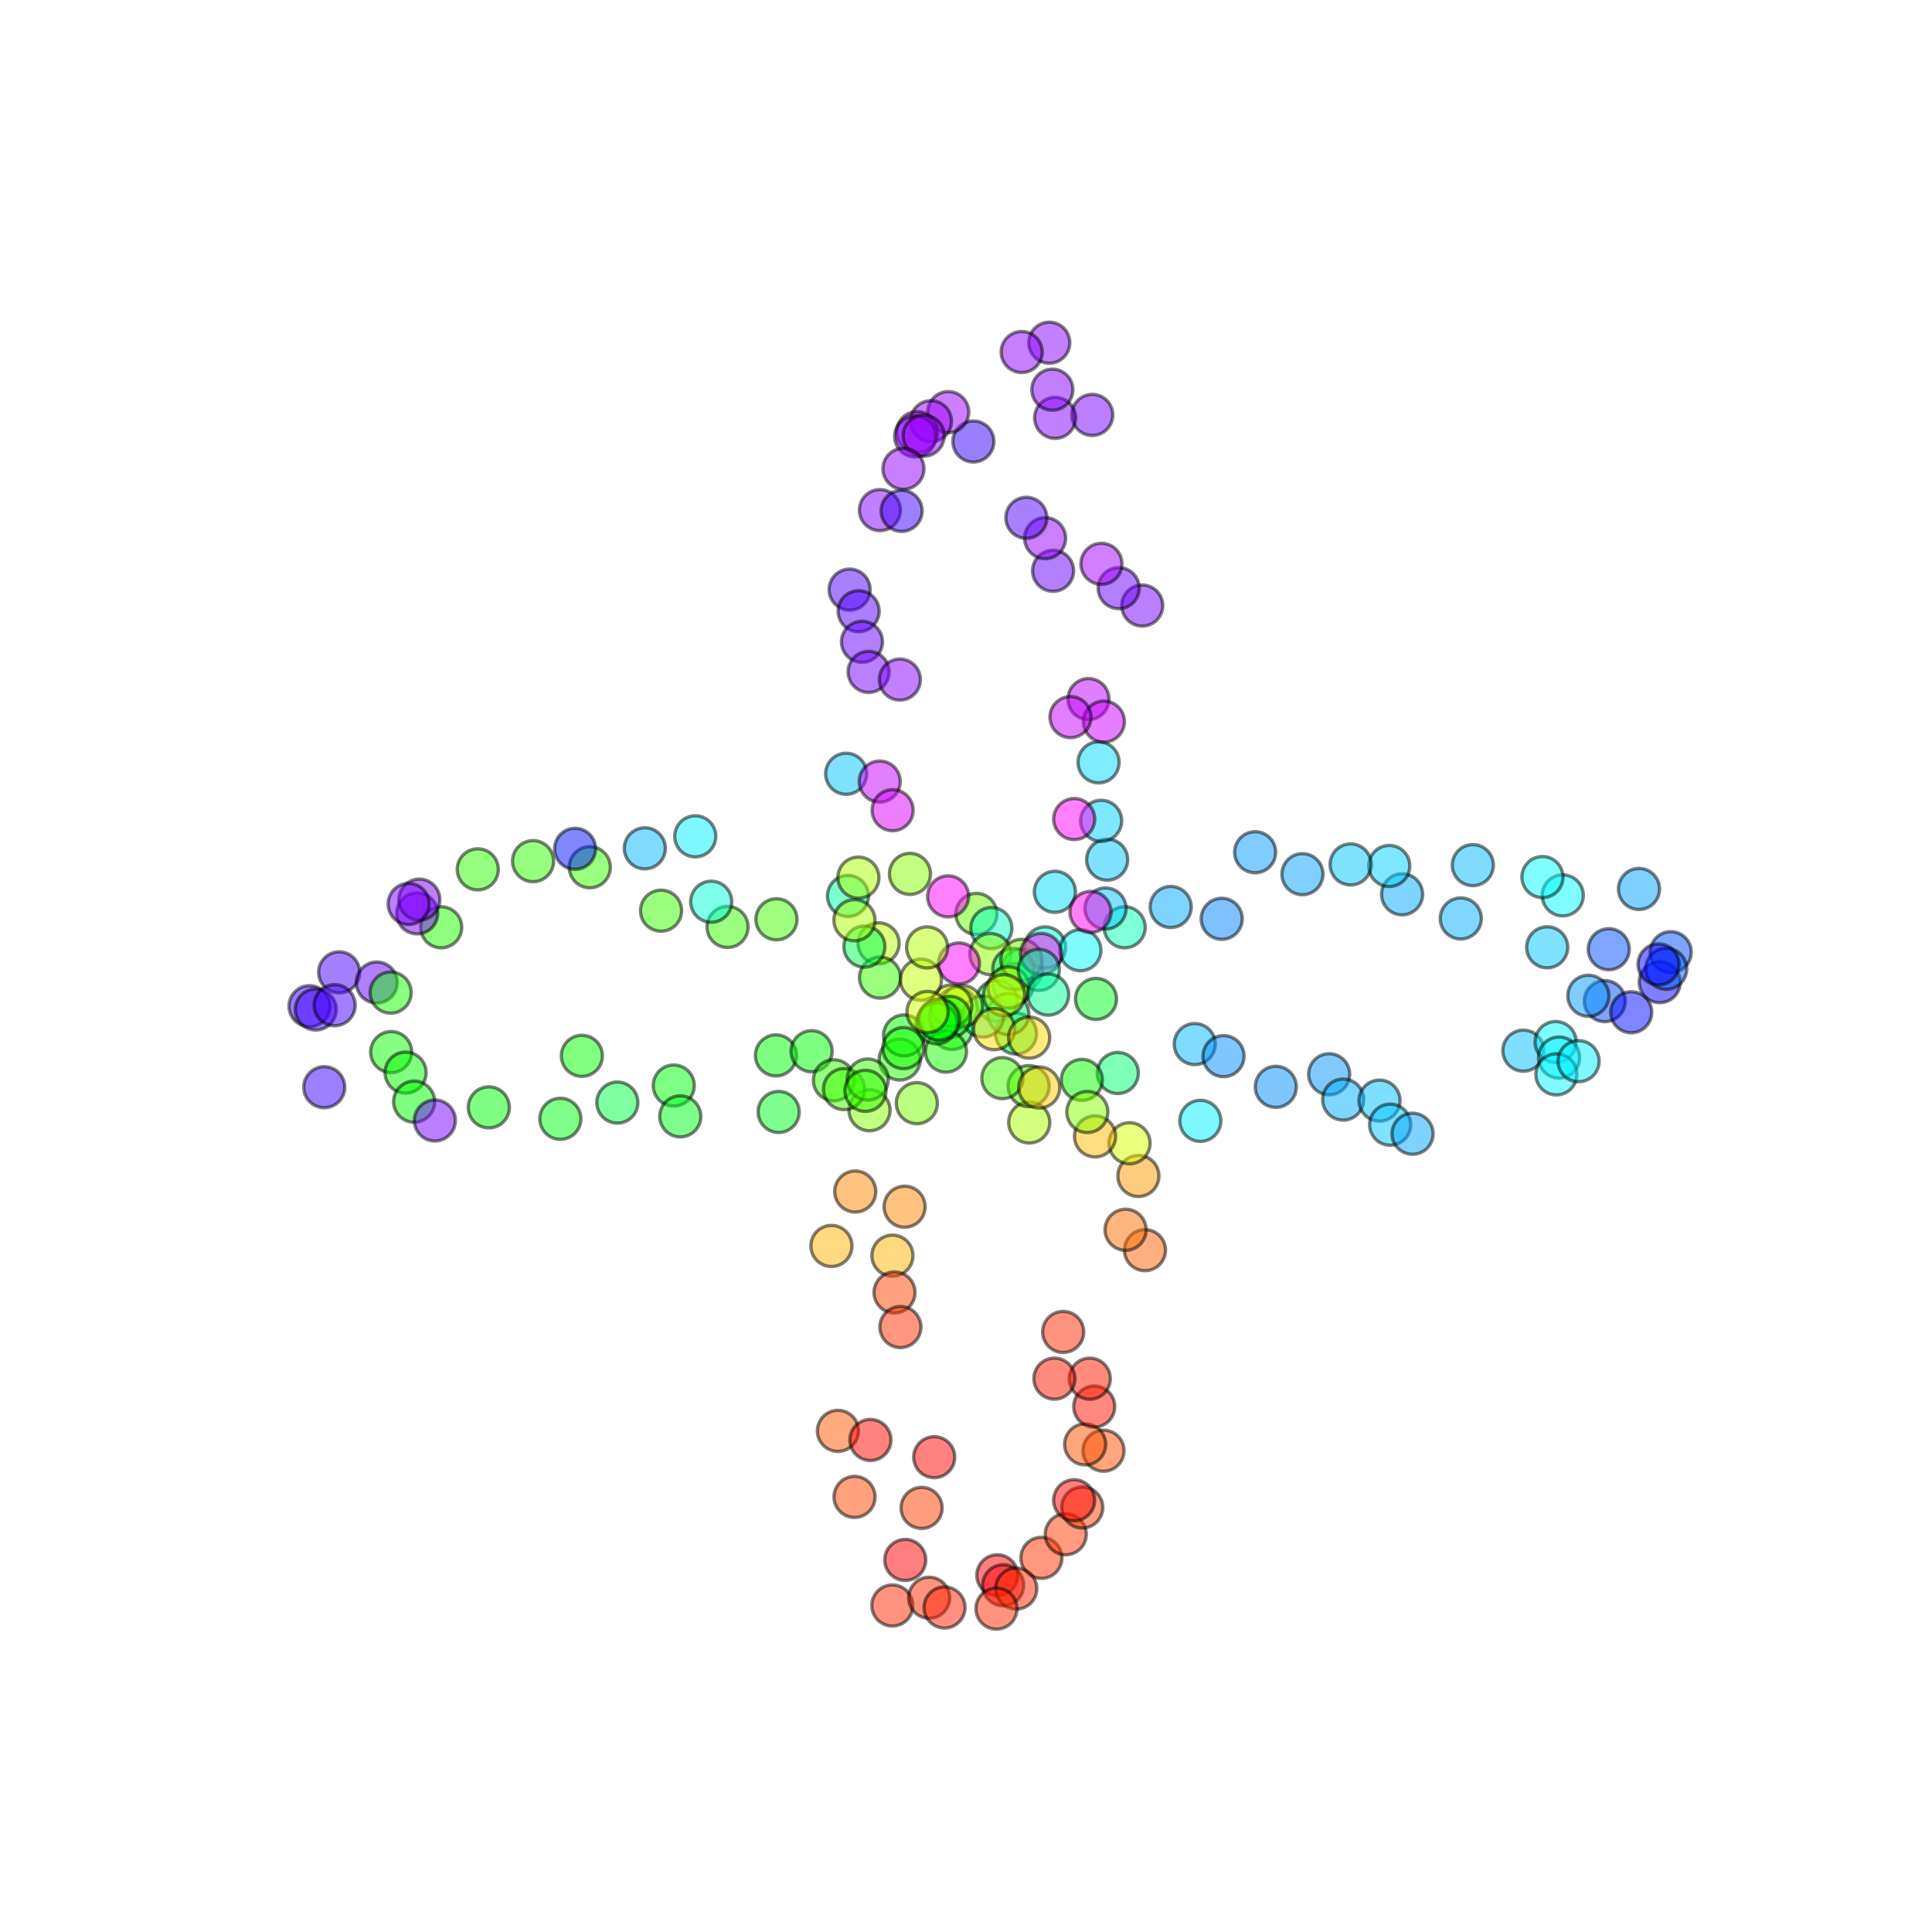 <?xml version="1.0" encoding="utf-8" standalone="no"?>
<!DOCTYPE svg PUBLIC "-//W3C//DTD SVG 1.1//EN"
  "http://www.w3.org/Graphics/SVG/1.1/DTD/svg11.dtd">
<svg xmlns:xlink="http://www.w3.org/1999/xlink" width="576pt" height="576pt" viewBox="0 0 576 576" xmlns="http://www.w3.org/2000/svg" version="1.1">
 <defs>
  <style type="text/css">*{stroke-linejoin: round; stroke-linecap: butt}</style>
 </defs>
 <g id="figure_1">
  <g id="patch_1">
   <path d="M 0 576 
L 576 576 
L 576 0 
L 0 0 
z
" style="fill: #ffffff"/>
  </g>
  <g id="axes_1">
   <g id="PathCollection_1">
    <defs>
     <path id="C0_0_81498af511" d="M 0 6.124 
C 1.624 6.124 3.182 5.478 4.33 4.33 
C 5.478 3.182 6.124 1.624 6.124 -0 
C 6.124 -1.624 5.478 -3.182 4.33 -4.33 
C 3.182 -5.478 1.624 -6.124 0 -6.124 
C -1.624 -6.124 -3.182 -5.478 -4.33 -4.33 
C -5.478 -3.182 -6.124 -1.624 -6.124 0 
C -6.124 1.624 -5.478 3.182 -4.33 4.33 
C -3.182 5.478 -1.624 6.124 0 6.124 
z
"/>
    </defs>
    <g clip-path="url(#p66d96d985f)">
     <use xlink:href="#C0_0_81498af511" x="324.517" y="208.428" style="fill: #bc00ff; fill-opacity: 0.5; stroke: #000000; stroke-opacity: 0.5"/>
    </g>
    <g clip-path="url(#p66d96d985f)">
     <use xlink:href="#C0_0_81498af511" x="340.544" y="180.541" style="fill: #7600ff; fill-opacity: 0.5; stroke: #000000; stroke-opacity: 0.5"/>
    </g>
    <g clip-path="url(#p66d96d985f)">
     <use xlink:href="#C0_0_81498af511" x="333.522" y="175.34" style="fill: #6b00ff; fill-opacity: 0.5; stroke: #000000; stroke-opacity: 0.5"/>
    </g>
    <g clip-path="url(#p66d96d985f)">
     <use xlink:href="#C0_0_81498af511" x="328.377" y="168.1" style="fill: #a700ff; fill-opacity: 0.5; stroke: #000000; stroke-opacity: 0.5"/>
    </g>
    <g clip-path="url(#p66d96d985f)">
     <use xlink:href="#C0_0_81498af511" x="313.962" y="170.171" style="fill: #6500ff; fill-opacity: 0.5; stroke: #000000; stroke-opacity: 0.5"/>
    </g>
    <g clip-path="url(#p66d96d985f)">
     <use xlink:href="#C0_0_81498af511" x="311.587" y="160.446" style="fill: #9600ff; fill-opacity: 0.5; stroke: #000000; stroke-opacity: 0.5"/>
    </g>
    <g clip-path="url(#p66d96d985f)">
     <use xlink:href="#C0_0_81498af511" x="305.995" y="154.38" style="fill: #5000ff; fill-opacity: 0.5; stroke: #000000; stroke-opacity: 0.5"/>
    </g>
    <g clip-path="url(#p66d96d985f)">
     <use xlink:href="#C0_0_81498af511" x="325.644" y="123.708" style="fill: #7600ff; fill-opacity: 0.5; stroke: #000000; stroke-opacity: 0.5"/>
    </g>
    <g clip-path="url(#p66d96d985f)">
     <use xlink:href="#C0_0_81498af511" x="314.573" y="124.571" style="fill: #8600ff; fill-opacity: 0.5; stroke: #000000; stroke-opacity: 0.5"/>
    </g>
    <g clip-path="url(#p66d96d985f)">
     <use xlink:href="#C0_0_81498af511" x="313.742" y="116.176" style="fill: #8b00ff; fill-opacity: 0.5; stroke: #000000; stroke-opacity: 0.5"/>
    </g>
    <g clip-path="url(#p66d96d985f)">
     <use xlink:href="#C0_0_81498af511" x="290.201" y="131.625" style="fill: #3400ff; fill-opacity: 0.5; stroke: #000000; stroke-opacity: 0.5"/>
    </g>
    <g clip-path="url(#p66d96d985f)">
     <use xlink:href="#C0_0_81498af511" x="312.825" y="102.175" style="fill: #8b00ff; fill-opacity: 0.5; stroke: #000000; stroke-opacity: 0.5"/>
    </g>
    <g clip-path="url(#p66d96d985f)">
     <use xlink:href="#C0_0_81498af511" x="304.603" y="104.951" style="fill: #9100ff; fill-opacity: 0.5; stroke: #000000; stroke-opacity: 0.5"/>
    </g>
    <g clip-path="url(#p66d96d985f)">
     <use xlink:href="#C0_0_81498af511" x="282.703" y="122.873" style="fill: #9c00ff; fill-opacity: 0.5; stroke: #000000; stroke-opacity: 0.5"/>
    </g>
    <g clip-path="url(#p66d96d985f)">
     <use xlink:href="#C0_0_81498af511" x="277.544" y="125.589" style="fill: #9c00ff; fill-opacity: 0.5; stroke: #000000; stroke-opacity: 0.5"/>
    </g>
    <g clip-path="url(#p66d96d985f)">
     <use xlink:href="#C0_0_81498af511" x="273.417" y="128.846" style="fill: #9c00ff; fill-opacity: 0.5; stroke: #000000; stroke-opacity: 0.5"/>
    </g>
    <g clip-path="url(#p66d96d985f)">
     <use xlink:href="#C0_0_81498af511" x="272.857" y="130.124" style="fill: #9600ff; fill-opacity: 0.5; stroke: #000000; stroke-opacity: 0.5"/>
    </g>
    <g clip-path="url(#p66d96d985f)">
     <use xlink:href="#C0_0_81498af511" x="275.376" y="129.899" style="fill: #9600ff; fill-opacity: 0.5; stroke: #000000; stroke-opacity: 0.5"/>
    </g>
    <g clip-path="url(#p66d96d985f)">
     <use xlink:href="#C0_0_81498af511" x="269.347" y="139.761" style="fill: #9100ff; fill-opacity: 0.5; stroke: #000000; stroke-opacity: 0.5"/>
    </g>
    <g clip-path="url(#p66d96d985f)">
     <use xlink:href="#C0_0_81498af511" x="262.337" y="152.08" style="fill: #8600ff; fill-opacity: 0.5; stroke: #000000; stroke-opacity: 0.5"/>
    </g>
    <g clip-path="url(#p66d96d985f)">
     <use xlink:href="#C0_0_81498af511" x="268.809" y="152.306" style="fill: #3f00ff; fill-opacity: 0.5; stroke: #000000; stroke-opacity: 0.5"/>
    </g>
    <g clip-path="url(#p66d96d985f)">
     <use xlink:href="#C0_0_81498af511" x="253.305" y="175.786" style="fill: #5000ff; fill-opacity: 0.5; stroke: #000000; stroke-opacity: 0.5"/>
    </g>
    <g clip-path="url(#p66d96d985f)">
     <use xlink:href="#C0_0_81498af511" x="255.992" y="182.223" style="fill: #5500ff; fill-opacity: 0.5; stroke: #000000; stroke-opacity: 0.5"/>
    </g>
    <g clip-path="url(#p66d96d985f)">
     <use xlink:href="#C0_0_81498af511" x="256.988" y="191.348" style="fill: #6500ff; fill-opacity: 0.5; stroke: #000000; stroke-opacity: 0.5"/>
    </g>
    <g clip-path="url(#p66d96d985f)">
     <use xlink:href="#C0_0_81498af511" x="258.971" y="200.318" style="fill: #7600ff; fill-opacity: 0.5; stroke: #000000; stroke-opacity: 0.5"/>
    </g>
    <g clip-path="url(#p66d96d985f)">
     <use xlink:href="#C0_0_81498af511" x="268.285" y="202.609" style="fill: #8600ff; fill-opacity: 0.5; stroke: #000000; stroke-opacity: 0.5"/>
    </g>
    <g clip-path="url(#p66d96d985f)">
     <use xlink:href="#C0_0_81498af511" x="252.271" y="230.689" style="fill: #00c6ff; fill-opacity: 0.5; stroke: #000000; stroke-opacity: 0.5"/>
    </g>
    <g clip-path="url(#p66d96d985f)">
     <use xlink:href="#C0_0_81498af511" x="262.277" y="233.012" style="fill: #c700ff; fill-opacity: 0.5; stroke: #000000; stroke-opacity: 0.5"/>
    </g>
    <g clip-path="url(#p66d96d985f)">
     <use xlink:href="#C0_0_81498af511" x="266.123" y="241.556" style="fill: #dd00ff; fill-opacity: 0.5; stroke: #000000; stroke-opacity: 0.5"/>
    </g>
    <g clip-path="url(#p66d96d985f)">
     <use xlink:href="#C0_0_81498af511" x="252.807" y="267.119" style="fill: #00ffa1; fill-opacity: 0.5; stroke: #000000; stroke-opacity: 0.5"/>
    </g>
    <g clip-path="url(#p66d96d985f)">
     <use xlink:href="#C0_0_81498af511" x="271.29" y="260.54" style="fill: #82ff00; fill-opacity: 0.5; stroke: #000000; stroke-opacity: 0.5"/>
    </g>
    <g clip-path="url(#p66d96d985f)">
     <use xlink:href="#C0_0_81498af511" x="261.949" y="281.245" style="fill: #b8ff00; fill-opacity: 0.5; stroke: #000000; stroke-opacity: 0.5"/>
    </g>
    <g clip-path="url(#p66d96d985f)">
     <use xlink:href="#C0_0_81498af511" x="262.366" y="291.465" style="fill: #36ff00; fill-opacity: 0.5; stroke: #000000; stroke-opacity: 0.5"/>
    </g>
    <g clip-path="url(#p66d96d985f)">
     <use xlink:href="#C0_0_81498af511" x="291.101" y="272.468" style="fill: #67ff00; fill-opacity: 0.5; stroke: #000000; stroke-opacity: 0.5"/>
    </g>
    <g clip-path="url(#p66d96d985f)">
     <use xlink:href="#C0_0_81498af511" x="295.555" y="276.691" style="fill: #00ffc2; fill-opacity: 0.5; stroke: #000000; stroke-opacity: 0.5"/>
    </g>
    <g clip-path="url(#p66d96d985f)">
     <use xlink:href="#C0_0_81498af511" x="295.277" y="284.443" style="fill: #92ff00; fill-opacity: 0.5; stroke: #000000; stroke-opacity: 0.5"/>
    </g>
    <g clip-path="url(#p66d96d985f)">
     <use xlink:href="#C0_0_81498af511" x="285.315" y="300.553" style="fill: #00ff26; fill-opacity: 0.5; stroke: #000000; stroke-opacity: 0.5"/>
    </g>
    <g clip-path="url(#p66d96d985f)">
     <use xlink:href="#C0_0_81498af511" x="283.808" y="306.782" style="fill: #00ff0b; fill-opacity: 0.5; stroke: #000000; stroke-opacity: 0.5"/>
    </g>
    <g clip-path="url(#p66d96d985f)">
     <use xlink:href="#C0_0_81498af511" x="304.74" y="289.067" style="fill: #00ffa1; fill-opacity: 0.5; stroke: #000000; stroke-opacity: 0.5"/>
    </g>
    <g clip-path="url(#p66d96d985f)">
     <use xlink:href="#C0_0_81498af511" x="302.075" y="293.392" style="fill: #00ff7c; fill-opacity: 0.5; stroke: #000000; stroke-opacity: 0.5"/>
    </g>
    <g clip-path="url(#p66d96d985f)">
     <use xlink:href="#C0_0_81498af511" x="297.156" y="298.387" style="fill: #00ff61; fill-opacity: 0.5; stroke: #000000; stroke-opacity: 0.5"/>
    </g>
    <g clip-path="url(#p66d96d985f)">
     <use xlink:href="#C0_0_81498af511" x="311.575" y="282.459" style="fill: #00ffe2; fill-opacity: 0.5; stroke: #000000; stroke-opacity: 0.5"/>
    </g>
    <g clip-path="url(#p66d96d985f)">
     <use xlink:href="#C0_0_81498af511" x="302.103" y="288.861" style="fill: #00ff97; fill-opacity: 0.5; stroke: #000000; stroke-opacity: 0.5"/>
    </g>
    <g clip-path="url(#p66d96d985f)">
     <use xlink:href="#C0_0_81498af511" x="330.086" y="256.297" style="fill: #00c6ff; fill-opacity: 0.5; stroke: #000000; stroke-opacity: 0.5"/>
    </g>
    <g clip-path="url(#p66d96d985f)">
     <use xlink:href="#C0_0_81498af511" x="314.496" y="265.872" style="fill: #00e1ff; fill-opacity: 0.5; stroke: #000000; stroke-opacity: 0.5"/>
    </g>
    <g clip-path="url(#p66d96d985f)">
     <use xlink:href="#C0_0_81498af511" x="328.297" y="244.719" style="fill: #00d0ff; fill-opacity: 0.5; stroke: #000000; stroke-opacity: 0.5"/>
    </g>
    <g clip-path="url(#p66d96d985f)">
     <use xlink:href="#C0_0_81498af511" x="320.256" y="244.192" style="fill: #ff00fb; fill-opacity: 0.5; stroke: #000000; stroke-opacity: 0.5"/>
    </g>
    <g clip-path="url(#p66d96d985f)">
     <use xlink:href="#C0_0_81498af511" x="327.525" y="227.282" style="fill: #00dbff; fill-opacity: 0.5; stroke: #000000; stroke-opacity: 0.5"/>
    </g>
    <g clip-path="url(#p66d96d985f)">
     <use xlink:href="#C0_0_81498af511" x="329.11" y="215.137" style="fill: #cd00ff; fill-opacity: 0.5; stroke: #000000; stroke-opacity: 0.5"/>
    </g>
    <g clip-path="url(#p66d96d985f)">
     <use xlink:href="#C0_0_81498af511" x="319.148" y="213.797" style="fill: #c700ff; fill-opacity: 0.5; stroke: #000000; stroke-opacity: 0.5"/>
    </g>
    <g clip-path="url(#p66d96d985f)">
     <use xlink:href="#C0_0_81498af511" x="341.357" y="372.716" style="fill: #ff5e00; fill-opacity: 0.5; stroke: #000000; stroke-opacity: 0.5"/>
    </g>
    <g clip-path="url(#p66d96d985f)">
     <use xlink:href="#C0_0_81498af511" x="335.575" y="366.638" style="fill: #ff6e00; fill-opacity: 0.5; stroke: #000000; stroke-opacity: 0.5"/>
    </g>
    <g clip-path="url(#p66d96d985f)">
     <use xlink:href="#C0_0_81498af511" x="339.395" y="350.595" style="fill: #ff9900; fill-opacity: 0.5; stroke: #000000; stroke-opacity: 0.5"/>
    </g>
    <g clip-path="url(#p66d96d985f)">
     <use xlink:href="#C0_0_81498af511" x="336.759" y="340.846" style="fill: #d8ff00; fill-opacity: 0.5; stroke: #000000; stroke-opacity: 0.5"/>
    </g>
    <g clip-path="url(#p66d96d985f)">
     <use xlink:href="#C0_0_81498af511" x="326.468" y="338.794" style="fill: #ffba00; fill-opacity: 0.5; stroke: #000000; stroke-opacity: 0.5"/>
    </g>
    <g clip-path="url(#p66d96d985f)">
     <use xlink:href="#C0_0_81498af511" x="333.263" y="319.899" style="fill: #00ff6c; fill-opacity: 0.5; stroke: #000000; stroke-opacity: 0.5"/>
    </g>
    <g clip-path="url(#p66d96d985f)">
     <use xlink:href="#C0_0_81498af511" x="306.856" y="334.648" style="fill: #adff00; fill-opacity: 0.5; stroke: #000000; stroke-opacity: 0.5"/>
    </g>
    <g clip-path="url(#p66d96d985f)">
     <use xlink:href="#C0_0_81498af511" x="306.676" y="323.804" style="fill: #51ff00; fill-opacity: 0.5; stroke: #000000; stroke-opacity: 0.5"/>
    </g>
    <g clip-path="url(#p66d96d985f)">
     <use xlink:href="#C0_0_81498af511" x="298.841" y="321.431" style="fill: #41ff00; fill-opacity: 0.5; stroke: #000000; stroke-opacity: 0.5"/>
    </g>
    <g clip-path="url(#p66d96d985f)">
     <use xlink:href="#C0_0_81498af511" x="302.909" y="308.136" style="fill: #00ff26; fill-opacity: 0.5; stroke: #000000; stroke-opacity: 0.5"/>
    </g>
    <g clip-path="url(#p66d96d985f)">
     <use xlink:href="#C0_0_81498af511" x="300.618" y="302.335" style="fill: #00ff7c; fill-opacity: 0.5; stroke: #000000; stroke-opacity: 0.5"/>
    </g>
    <g clip-path="url(#p66d96d985f)">
     <use xlink:href="#C0_0_81498af511" x="293.055" y="303.074" style="fill: #00ff7c; fill-opacity: 0.5; stroke: #000000; stroke-opacity: 0.5"/>
    </g>
    <g clip-path="url(#p66d96d985f)">
     <use xlink:href="#C0_0_81498af511" x="304.498" y="286.185" style="fill: #67ff00; fill-opacity: 0.5; stroke: #000000; stroke-opacity: 0.5"/>
    </g>
    <g clip-path="url(#p66d96d985f)">
     <use xlink:href="#C0_0_81498af511" x="286.791" y="299.914" style="fill: #d8ff00; fill-opacity: 0.5; stroke: #000000; stroke-opacity: 0.5"/>
    </g>
    <g clip-path="url(#p66d96d985f)">
     <use xlink:href="#C0_0_81498af511" x="280.349" y="303.912" style="fill: #00ff10; fill-opacity: 0.5; stroke: #000000; stroke-opacity: 0.5"/>
    </g>
    <g clip-path="url(#p66d96d985f)">
     <use xlink:href="#C0_0_81498af511" x="283.585" y="299.806" style="fill: #d8ff00; fill-opacity: 0.5; stroke: #000000; stroke-opacity: 0.5"/>
    </g>
    <g clip-path="url(#p66d96d985f)">
     <use xlink:href="#C0_0_81498af511" x="268.235" y="315.874" style="fill: #20ff00; fill-opacity: 0.5; stroke: #000000; stroke-opacity: 0.5"/>
    </g>
    <g clip-path="url(#p66d96d985f)">
     <use xlink:href="#C0_0_81498af511" x="283.228" y="303.175" style="fill: #00ff1b; fill-opacity: 0.5; stroke: #000000; stroke-opacity: 0.5"/>
    </g>
    <g clip-path="url(#p66d96d985f)">
     <use xlink:href="#C0_0_81498af511" x="259.233" y="331.004" style="fill: #82ff00; fill-opacity: 0.5; stroke: #000000; stroke-opacity: 0.5"/>
    </g>
    <g clip-path="url(#p66d96d985f)">
     <use xlink:href="#C0_0_81498af511" x="282.025" y="313.52" style="fill: #16ff00; fill-opacity: 0.5; stroke: #000000; stroke-opacity: 0.5"/>
    </g>
    <g clip-path="url(#p66d96d985f)">
     <use xlink:href="#C0_0_81498af511" x="273.348" y="328.895" style="fill: #77ff00; fill-opacity: 0.5; stroke: #000000; stroke-opacity: 0.5"/>
    </g>
    <g clip-path="url(#p66d96d985f)">
     <use xlink:href="#C0_0_81498af511" x="254.981" y="355.238" style="fill: #ff8900; fill-opacity: 0.5; stroke: #000000; stroke-opacity: 0.5"/>
    </g>
    <g clip-path="url(#p66d96d985f)">
     <use xlink:href="#C0_0_81498af511" x="247.88" y="371.463" style="fill: #ffb400; fill-opacity: 0.5; stroke: #000000; stroke-opacity: 0.5"/>
    </g>
    <g clip-path="url(#p66d96d985f)">
     <use xlink:href="#C0_0_81498af511" x="269.698" y="359.766" style="fill: #ff8900; fill-opacity: 0.5; stroke: #000000; stroke-opacity: 0.5"/>
    </g>
    <g clip-path="url(#p66d96d985f)">
     <use xlink:href="#C0_0_81498af511" x="266.068" y="374.349" style="fill: #ffb400; fill-opacity: 0.5; stroke: #000000; stroke-opacity: 0.5"/>
    </g>
    <g clip-path="url(#p66d96d985f)">
     <use xlink:href="#C0_0_81498af511" x="266.695" y="385.327" style="fill: #ff4300; fill-opacity: 0.5; stroke: #000000; stroke-opacity: 0.5"/>
    </g>
    <g clip-path="url(#p66d96d985f)">
     <use xlink:href="#C0_0_81498af511" x="268.448" y="395.641" style="fill: #ff2d00; fill-opacity: 0.5; stroke: #000000; stroke-opacity: 0.5"/>
    </g>
    <g clip-path="url(#p66d96d985f)">
     <use xlink:href="#C0_0_81498af511" x="249.819" y="426.598" style="fill: #ff5800; fill-opacity: 0.5; stroke: #000000; stroke-opacity: 0.5"/>
    </g>
    <g clip-path="url(#p66d96d985f)">
     <use xlink:href="#C0_0_81498af511" x="259.502" y="429.306" style="fill: #ff0700; fill-opacity: 0.5; stroke: #000000; stroke-opacity: 0.5"/>
    </g>
    <g clip-path="url(#p66d96d985f)">
     <use xlink:href="#C0_0_81498af511" x="254.772" y="446.283" style="fill: #ff4300; fill-opacity: 0.5; stroke: #000000; stroke-opacity: 0.5"/>
    </g>
    <g clip-path="url(#p66d96d985f)">
     <use xlink:href="#C0_0_81498af511" x="278.522" y="434.436" style="fill: #ff0700; fill-opacity: 0.5; stroke: #000000; stroke-opacity: 0.5"/>
    </g>
    <g clip-path="url(#p66d96d985f)">
     <use xlink:href="#C0_0_81498af511" x="274.763" y="449.559" style="fill: #ff3d00; fill-opacity: 0.5; stroke: #000000; stroke-opacity: 0.5"/>
    </g>
    <g clip-path="url(#p66d96d985f)">
     <use xlink:href="#C0_0_81498af511" x="269.89" y="465.07" style="fill: #ff0003; fill-opacity: 0.5; stroke: #000000; stroke-opacity: 0.5"/>
    </g>
    <g clip-path="url(#p66d96d985f)">
     <use xlink:href="#C0_0_81498af511" x="266.045" y="478.652" style="fill: #ff2800; fill-opacity: 0.5; stroke: #000000; stroke-opacity: 0.5"/>
    </g>
    <g clip-path="url(#p66d96d985f)">
     <use xlink:href="#C0_0_81498af511" x="277.027" y="476.347" style="fill: #ff2800; fill-opacity: 0.5; stroke: #000000; stroke-opacity: 0.5"/>
    </g>
    <g clip-path="url(#p66d96d985f)">
     <use xlink:href="#C0_0_81498af511" x="281.601" y="479.247" style="fill: #ff2200; fill-opacity: 0.5; stroke: #000000; stroke-opacity: 0.5"/>
    </g>
    <g clip-path="url(#p66d96d985f)">
     <use xlink:href="#C0_0_81498af511" x="297.343" y="469.653" style="fill: #ff0003; fill-opacity: 0.5; stroke: #000000; stroke-opacity: 0.5"/>
    </g>
    <g clip-path="url(#p66d96d985f)">
     <use xlink:href="#C0_0_81498af511" x="299.087" y="472.63" style="fill: #ff0009; fill-opacity: 0.5; stroke: #000000; stroke-opacity: 0.5"/>
    </g>
    <g clip-path="url(#p66d96d985f)">
     <use xlink:href="#C0_0_81498af511" x="310.485" y="464.451" style="fill: #ff3300; fill-opacity: 0.5; stroke: #000000; stroke-opacity: 0.5"/>
    </g>
    <g clip-path="url(#p66d96d985f)">
     <use xlink:href="#C0_0_81498af511" x="302.982" y="473.613" style="fill: #ff2800; fill-opacity: 0.5; stroke: #000000; stroke-opacity: 0.5"/>
    </g>
    <g clip-path="url(#p66d96d985f)">
     <use xlink:href="#C0_0_81498af511" x="297.087" y="479.585" style="fill: #ff2800; fill-opacity: 0.5; stroke: #000000; stroke-opacity: 0.5"/>
    </g>
    <g clip-path="url(#p66d96d985f)">
     <use xlink:href="#C0_0_81498af511" x="317.746" y="457.416" style="fill: #ff3800; fill-opacity: 0.5; stroke: #000000; stroke-opacity: 0.5"/>
    </g>
    <g clip-path="url(#p66d96d985f)">
     <use xlink:href="#C0_0_81498af511" x="322.661" y="449.431" style="fill: #ff3d00; fill-opacity: 0.5; stroke: #000000; stroke-opacity: 0.5"/>
    </g>
    <g clip-path="url(#p66d96d985f)">
     <use xlink:href="#C0_0_81498af511" x="320.236" y="447.276" style="fill: #ff0200; fill-opacity: 0.5; stroke: #000000; stroke-opacity: 0.5"/>
    </g>
    <g clip-path="url(#p66d96d985f)">
     <use xlink:href="#C0_0_81498af511" x="328.992" y="432.505" style="fill: #ff4e00; fill-opacity: 0.5; stroke: #000000; stroke-opacity: 0.5"/>
    </g>
    <g clip-path="url(#p66d96d985f)">
     <use xlink:href="#C0_0_81498af511" x="323.522" y="430.623" style="fill: #ff4e00; fill-opacity: 0.5; stroke: #000000; stroke-opacity: 0.5"/>
    </g>
    <g clip-path="url(#p66d96d985f)">
     <use xlink:href="#C0_0_81498af511" x="326.229" y="419.348" style="fill: #ff1200; fill-opacity: 0.5; stroke: #000000; stroke-opacity: 0.5"/>
    </g>
    <g clip-path="url(#p66d96d985f)">
     <use xlink:href="#C0_0_81498af511" x="324.906" y="411.029" style="fill: #ff1800; fill-opacity: 0.5; stroke: #000000; stroke-opacity: 0.5"/>
    </g>
    <g clip-path="url(#p66d96d985f)">
     <use xlink:href="#C0_0_81498af511" x="314.357" y="411.018" style="fill: #ff1800; fill-opacity: 0.5; stroke: #000000; stroke-opacity: 0.5"/>
    </g>
    <g clip-path="url(#p66d96d985f)">
     <use xlink:href="#C0_0_81498af511" x="316.97" y="397.103" style="fill: #ff2800; fill-opacity: 0.5; stroke: #000000; stroke-opacity: 0.5"/>
    </g>
    <g clip-path="url(#p66d96d985f)">
     <use xlink:href="#C0_0_81498af511" x="269.524" y="308.703" style="fill: #05ff00; fill-opacity: 0.5; stroke: #000000; stroke-opacity: 0.5"/>
    </g>
    <g clip-path="url(#p66d96d985f)">
     <use xlink:href="#C0_0_81498af511" x="285.902" y="287.238" style="fill: #fe00ff; fill-opacity: 0.5; stroke: #000000; stroke-opacity: 0.5"/>
    </g>
    <g clip-path="url(#p66d96d985f)">
     <use xlink:href="#C0_0_81498af511" x="274.569" y="292.081" style="fill: #c3ff00; fill-opacity: 0.5; stroke: #000000; stroke-opacity: 0.5"/>
    </g>
    <g clip-path="url(#p66d96d985f)">
     <use xlink:href="#C0_0_81498af511" x="276.409" y="282.454" style="fill: #b2ff00; fill-opacity: 0.5; stroke: #000000; stroke-opacity: 0.5"/>
    </g>
    <g clip-path="url(#p66d96d985f)">
     <use xlink:href="#C0_0_81498af511" x="282.666" y="267.241" style="fill: #fe00ff; fill-opacity: 0.5; stroke: #000000; stroke-opacity: 0.5"/>
    </g>
    <g clip-path="url(#p66d96d985f)">
     <use xlink:href="#C0_0_81498af511" x="257.705" y="282.224" style="fill: #00ff56; fill-opacity: 0.5; stroke: #000000; stroke-opacity: 0.5"/>
    </g>
    <g clip-path="url(#p66d96d985f)">
     <use xlink:href="#C0_0_81498af511" x="254.741" y="274.351" style="fill: #adff00; fill-opacity: 0.5; stroke: #000000; stroke-opacity: 0.5"/>
    </g>
    <g clip-path="url(#p66d96d985f)">
     <use xlink:href="#C0_0_81498af511" x="255.919" y="261.657" style="fill: #adff00; fill-opacity: 0.5; stroke: #000000; stroke-opacity: 0.5"/>
    </g>
    <g clip-path="url(#p66d96d985f)">
     <use xlink:href="#C0_0_81498af511" x="231.493" y="274.075" style="fill: #41ff00; fill-opacity: 0.5; stroke: #000000; stroke-opacity: 0.5"/>
    </g>
    <g clip-path="url(#p66d96d985f)">
     <use xlink:href="#C0_0_81498af511" x="216.908" y="276.359" style="fill: #36ff00; fill-opacity: 0.5; stroke: #000000; stroke-opacity: 0.5"/>
    </g>
    <g clip-path="url(#p66d96d985f)">
     <use xlink:href="#C0_0_81498af511" x="212.039" y="268.834" style="fill: #00ffd7; fill-opacity: 0.5; stroke: #000000; stroke-opacity: 0.5"/>
    </g>
    <g clip-path="url(#p66d96d985f)">
     <use xlink:href="#C0_0_81498af511" x="197.087" y="271.503" style="fill: #36ff00; fill-opacity: 0.5; stroke: #000000; stroke-opacity: 0.5"/>
    </g>
    <g clip-path="url(#p66d96d985f)">
     <use xlink:href="#C0_0_81498af511" x="207.285" y="249.337" style="fill: #00f1ff; fill-opacity: 0.5; stroke: #000000; stroke-opacity: 0.5"/>
    </g>
    <g clip-path="url(#p66d96d985f)">
     <use xlink:href="#C0_0_81498af511" x="192.245" y="252.917" style="fill: #00bbff; fill-opacity: 0.5; stroke: #000000; stroke-opacity: 0.5"/>
    </g>
    <g clip-path="url(#p66d96d985f)">
     <use xlink:href="#C0_0_81498af511" x="175.844" y="258.556" style="fill: #36ff00; fill-opacity: 0.5; stroke: #000000; stroke-opacity: 0.5"/>
    </g>
    <g clip-path="url(#p66d96d985f)">
     <use xlink:href="#C0_0_81498af511" x="171.456" y="253.057" style="fill: #0012ff; fill-opacity: 0.5; stroke: #000000; stroke-opacity: 0.5"/>
    </g>
    <g clip-path="url(#p66d96d985f)">
     <use xlink:href="#C0_0_81498af511" x="158.926" y="256.737" style="fill: #31ff00; fill-opacity: 0.5; stroke: #000000; stroke-opacity: 0.5"/>
    </g>
    <g clip-path="url(#p66d96d985f)">
     <use xlink:href="#C0_0_81498af511" x="131.537" y="276.458" style="fill: #20ff00; fill-opacity: 0.5; stroke: #000000; stroke-opacity: 0.5"/>
    </g>
    <g clip-path="url(#p66d96d985f)">
     <use xlink:href="#C0_0_81498af511" x="142.445" y="259.191" style="fill: #2bff00; fill-opacity: 0.5; stroke: #000000; stroke-opacity: 0.5"/>
    </g>
    <g clip-path="url(#p66d96d985f)">
     <use xlink:href="#C0_0_81498af511" x="124.375" y="272.313" style="fill: #8100ff; fill-opacity: 0.5; stroke: #000000; stroke-opacity: 0.5"/>
    </g>
    <g clip-path="url(#p66d96d985f)">
     <use xlink:href="#C0_0_81498af511" x="125.021" y="268.214" style="fill: #8100ff; fill-opacity: 0.5; stroke: #000000; stroke-opacity: 0.5"/>
    </g>
    <g clip-path="url(#p66d96d985f)">
     <use xlink:href="#C0_0_81498af511" x="121.835" y="269.496" style="fill: #7b00ff; fill-opacity: 0.5; stroke: #000000; stroke-opacity: 0.5"/>
    </g>
    <g clip-path="url(#p66d96d985f)">
     <use xlink:href="#C0_0_81498af511" x="101.12" y="289.891" style="fill: #4a00ff; fill-opacity: 0.5; stroke: #000000; stroke-opacity: 0.5"/>
    </g>
    <g clip-path="url(#p66d96d985f)">
     <use xlink:href="#C0_0_81498af511" x="92.291" y="299.986" style="fill: #3a00ff; fill-opacity: 0.5; stroke: #000000; stroke-opacity: 0.5"/>
    </g>
    <g clip-path="url(#p66d96d985f)">
     <use xlink:href="#C0_0_81498af511" x="94.143" y="300.966" style="fill: #3f00ff; fill-opacity: 0.5; stroke: #000000; stroke-opacity: 0.5"/>
    </g>
    <g clip-path="url(#p66d96d985f)">
     <use xlink:href="#C0_0_81498af511" x="99.78" y="299.681" style="fill: #4500ff; fill-opacity: 0.5; stroke: #000000; stroke-opacity: 0.5"/>
    </g>
    <g clip-path="url(#p66d96d985f)">
     <use xlink:href="#C0_0_81498af511" x="112.327" y="292.933" style="fill: #6000ff; fill-opacity: 0.5; stroke: #000000; stroke-opacity: 0.5"/>
    </g>
    <g clip-path="url(#p66d96d985f)">
     <use xlink:href="#C0_0_81498af511" x="116.48" y="295.934" style="fill: #16ff00; fill-opacity: 0.5; stroke: #000000; stroke-opacity: 0.5"/>
    </g>
    <g clip-path="url(#p66d96d985f)">
     <use xlink:href="#C0_0_81498af511" x="96.672" y="324.131" style="fill: #3a00ff; fill-opacity: 0.5; stroke: #000000; stroke-opacity: 0.5"/>
    </g>
    <g clip-path="url(#p66d96d985f)">
     <use xlink:href="#C0_0_81498af511" x="116.624" y="313.665" style="fill: #0bff00; fill-opacity: 0.5; stroke: #000000; stroke-opacity: 0.5"/>
    </g>
    <g clip-path="url(#p66d96d985f)">
     <use xlink:href="#C0_0_81498af511" x="120.924" y="319.794" style="fill: #05ff00; fill-opacity: 0.5; stroke: #000000; stroke-opacity: 0.5"/>
    </g>
    <g clip-path="url(#p66d96d985f)">
     <use xlink:href="#C0_0_81498af511" x="123.47" y="328.447" style="fill: #00ff00; fill-opacity: 0.5; stroke: #000000; stroke-opacity: 0.5"/>
    </g>
    <g clip-path="url(#p66d96d985f)">
     <use xlink:href="#C0_0_81498af511" x="129.649" y="334.054" style="fill: #7600ff; fill-opacity: 0.5; stroke: #000000; stroke-opacity: 0.5"/>
    </g>
    <g clip-path="url(#p66d96d985f)">
     <use xlink:href="#C0_0_81498af511" x="145.736" y="330.148" style="fill: #00ff05; fill-opacity: 0.5; stroke: #000000; stroke-opacity: 0.5"/>
    </g>
    <g clip-path="url(#p66d96d985f)">
     <use xlink:href="#C0_0_81498af511" x="173.478" y="314.779" style="fill: #05ff00; fill-opacity: 0.5; stroke: #000000; stroke-opacity: 0.5"/>
    </g>
    <g clip-path="url(#p66d96d985f)">
     <use xlink:href="#C0_0_81498af511" x="167.065" y="333.555" style="fill: #00ff10; fill-opacity: 0.5; stroke: #000000; stroke-opacity: 0.5"/>
    </g>
    <g clip-path="url(#p66d96d985f)">
     <use xlink:href="#C0_0_81498af511" x="184.057" y="328.715" style="fill: #00ff41; fill-opacity: 0.5; stroke: #000000; stroke-opacity: 0.5"/>
    </g>
    <g clip-path="url(#p66d96d985f)">
     <use xlink:href="#C0_0_81498af511" x="200.869" y="323.64" style="fill: #00ff0b; fill-opacity: 0.5; stroke: #000000; stroke-opacity: 0.5"/>
    </g>
    <g clip-path="url(#p66d96d985f)">
     <use xlink:href="#C0_0_81498af511" x="202.816" y="332.827" style="fill: #00ff1b; fill-opacity: 0.5; stroke: #000000; stroke-opacity: 0.5"/>
    </g>
    <g clip-path="url(#p66d96d985f)">
     <use xlink:href="#C0_0_81498af511" x="231.341" y="314.647" style="fill: #00ff05; fill-opacity: 0.5; stroke: #000000; stroke-opacity: 0.5"/>
    </g>
    <g clip-path="url(#p66d96d985f)">
     <use xlink:href="#C0_0_81498af511" x="241.968" y="313.409" style="fill: #00ff05; fill-opacity: 0.5; stroke: #000000; stroke-opacity: 0.5"/>
    </g>
    <g clip-path="url(#p66d96d985f)">
     <use xlink:href="#C0_0_81498af511" x="232.144" y="331.509" style="fill: #00ff20; fill-opacity: 0.5; stroke: #000000; stroke-opacity: 0.5"/>
    </g>
    <g clip-path="url(#p66d96d985f)">
     <use xlink:href="#C0_0_81498af511" x="248.609" y="322.072" style="fill: #2bff00; fill-opacity: 0.5; stroke: #000000; stroke-opacity: 0.5"/>
    </g>
    <g clip-path="url(#p66d96d985f)">
     <use xlink:href="#C0_0_81498af511" x="251.642" y="324.704" style="fill: #41ff00; fill-opacity: 0.5; stroke: #000000; stroke-opacity: 0.5"/>
    </g>
    <g clip-path="url(#p66d96d985f)">
     <use xlink:href="#C0_0_81498af511" x="258.711" y="321.844" style="fill: #36ff00; fill-opacity: 0.5; stroke: #000000; stroke-opacity: 0.5"/>
    </g>
    <g clip-path="url(#p66d96d985f)">
     <use xlink:href="#C0_0_81498af511" x="258.025" y="325.214" style="fill: #31ff00; fill-opacity: 0.5; stroke: #000000; stroke-opacity: 0.5"/>
    </g>
    <g clip-path="url(#p66d96d985f)">
     <use xlink:href="#C0_0_81498af511" x="279.267" y="305.086" style="fill: #00ff0b; fill-opacity: 0.5; stroke: #000000; stroke-opacity: 0.5"/>
    </g>
    <g clip-path="url(#p66d96d985f)">
     <use xlink:href="#C0_0_81498af511" x="279.899" y="303.98" style="fill: #00ff10; fill-opacity: 0.5; stroke: #000000; stroke-opacity: 0.5"/>
    </g>
    <g clip-path="url(#p66d96d985f)">
     <use xlink:href="#C0_0_81498af511" x="269.348" y="312.478" style="fill: #10ff00; fill-opacity: 0.5; stroke: #000000; stroke-opacity: 0.5"/>
    </g>
    <g clip-path="url(#p66d96d985f)">
     <use xlink:href="#C0_0_81498af511" x="276.521" y="301.706" style="fill: #d3ff00; fill-opacity: 0.5; stroke: #000000; stroke-opacity: 0.5"/>
    </g>
    <g clip-path="url(#p66d96d985f)">
     <use xlink:href="#C0_0_81498af511" x="498.109" y="283.887" style="fill: #004eff; fill-opacity: 0.5; stroke: #000000; stroke-opacity: 0.5"/>
    </g>
    <g clip-path="url(#p66d96d985f)">
     <use xlink:href="#C0_0_81498af511" x="478.44" y="298.47" style="fill: #0049ff; fill-opacity: 0.5; stroke: #000000; stroke-opacity: 0.5"/>
    </g>
    <g clip-path="url(#p66d96d985f)">
     <use xlink:href="#C0_0_81498af511" x="473.543" y="296.877" style="fill: #009aff; fill-opacity: 0.5; stroke: #000000; stroke-opacity: 0.5"/>
    </g>
    <g clip-path="url(#p66d96d985f)">
     <use xlink:href="#C0_0_81498af511" x="479.637" y="282.996" style="fill: #004eff; fill-opacity: 0.5; stroke: #000000; stroke-opacity: 0.5"/>
    </g>
    <g clip-path="url(#p66d96d985f)">
     <use xlink:href="#C0_0_81498af511" x="488.645" y="265.032" style="fill: #00a0ff; fill-opacity: 0.5; stroke: #000000; stroke-opacity: 0.5"/>
    </g>
    <g clip-path="url(#p66d96d985f)">
     <use xlink:href="#C0_0_81498af511" x="461.27" y="282.429" style="fill: #00c6ff; fill-opacity: 0.5; stroke: #000000; stroke-opacity: 0.5"/>
    </g>
    <g clip-path="url(#p66d96d985f)">
     <use xlink:href="#C0_0_81498af511" x="465.919" y="266.944" style="fill: #00fcff; fill-opacity: 0.5; stroke: #000000; stroke-opacity: 0.5"/>
    </g>
    <g clip-path="url(#p66d96d985f)">
     <use xlink:href="#C0_0_81498af511" x="459.86" y="261.485" style="fill: #00fcff; fill-opacity: 0.5; stroke: #000000; stroke-opacity: 0.5"/>
    </g>
    <g clip-path="url(#p66d96d985f)">
     <use xlink:href="#C0_0_81498af511" x="435.513" y="273.825" style="fill: #00b0ff; fill-opacity: 0.5; stroke: #000000; stroke-opacity: 0.5"/>
    </g>
    <g clip-path="url(#p66d96d985f)">
     <use xlink:href="#C0_0_81498af511" x="439.108" y="257.928" style="fill: #00bbff; fill-opacity: 0.5; stroke: #000000; stroke-opacity: 0.5"/>
    </g>
    <g clip-path="url(#p66d96d985f)">
     <use xlink:href="#C0_0_81498af511" x="418.017" y="266.626" style="fill: #00aaff; fill-opacity: 0.5; stroke: #000000; stroke-opacity: 0.5"/>
    </g>
    <g clip-path="url(#p66d96d985f)">
     <use xlink:href="#C0_0_81498af511" x="414.189" y="258.171" style="fill: #00d0ff; fill-opacity: 0.5; stroke: #000000; stroke-opacity: 0.5"/>
    </g>
    <g clip-path="url(#p66d96d985f)">
     <use xlink:href="#C0_0_81498af511" x="402.672" y="257.718" style="fill: #00c6ff; fill-opacity: 0.5; stroke: #000000; stroke-opacity: 0.5"/>
    </g>
    <g clip-path="url(#p66d96d985f)">
     <use xlink:href="#C0_0_81498af511" x="388.307" y="260.625" style="fill: #00a0ff; fill-opacity: 0.5; stroke: #000000; stroke-opacity: 0.5"/>
    </g>
    <g clip-path="url(#p66d96d985f)">
     <use xlink:href="#C0_0_81498af511" x="364.243" y="273.927" style="fill: #0084ff; fill-opacity: 0.5; stroke: #000000; stroke-opacity: 0.5"/>
    </g>
    <g clip-path="url(#p66d96d985f)">
     <use xlink:href="#C0_0_81498af511" x="374.202" y="254.08" style="fill: #009aff; fill-opacity: 0.5; stroke: #000000; stroke-opacity: 0.5"/>
    </g>
    <g clip-path="url(#p66d96d985f)">
     <use xlink:href="#C0_0_81498af511" x="349.029" y="270.404" style="fill: #00aaff; fill-opacity: 0.5; stroke: #000000; stroke-opacity: 0.5"/>
    </g>
    <g clip-path="url(#p66d96d985f)">
     <use xlink:href="#C0_0_81498af511" x="335.305" y="276.459" style="fill: #00ffb7; fill-opacity: 0.5; stroke: #000000; stroke-opacity: 0.5"/>
    </g>
    <g clip-path="url(#p66d96d985f)">
     <use xlink:href="#C0_0_81498af511" x="322.107" y="283.297" style="fill: #00f6ff; fill-opacity: 0.5; stroke: #000000; stroke-opacity: 0.5"/>
    </g>
    <g clip-path="url(#p66d96d985f)">
     <use xlink:href="#C0_0_81498af511" x="329.603" y="270.854" style="fill: #00c6ff; fill-opacity: 0.5; stroke: #000000; stroke-opacity: 0.5"/>
    </g>
    <g clip-path="url(#p66d96d985f)">
     <use xlink:href="#C0_0_81498af511" x="325.115" y="271.889" style="fill: #ff00eb; fill-opacity: 0.5; stroke: #000000; stroke-opacity: 0.5"/>
    </g>
    <g clip-path="url(#p66d96d985f)">
     <use xlink:href="#C0_0_81498af511" x="300.714" y="294.388" style="fill: #bdff00; fill-opacity: 0.5; stroke: #000000; stroke-opacity: 0.5"/>
    </g>
    <g clip-path="url(#p66d96d985f)">
     <use xlink:href="#C0_0_81498af511" x="310.382" y="284.398" style="fill: #ff00eb; fill-opacity: 0.5; stroke: #000000; stroke-opacity: 0.5"/>
    </g>
    <g clip-path="url(#p66d96d985f)">
     <use xlink:href="#C0_0_81498af511" x="299.356" y="296.69" style="fill: #c8ff00; fill-opacity: 0.5; stroke: #000000; stroke-opacity: 0.5"/>
    </g>
    <g clip-path="url(#p66d96d985f)">
     <use xlink:href="#C0_0_81498af511" x="309.721" y="289.157" style="fill: #00ffb7; fill-opacity: 0.5; stroke: #000000; stroke-opacity: 0.5"/>
    </g>
    <g clip-path="url(#p66d96d985f)">
     <use xlink:href="#C0_0_81498af511" x="296.396" y="306.833" style="fill: #ffe000; fill-opacity: 0.5; stroke: #000000; stroke-opacity: 0.5"/>
    </g>
    <g clip-path="url(#p66d96d985f)">
     <use xlink:href="#C0_0_81498af511" x="312.5" y="296.53" style="fill: #00ff97; fill-opacity: 0.5; stroke: #000000; stroke-opacity: 0.5"/>
    </g>
    <g clip-path="url(#p66d96d985f)">
     <use xlink:href="#C0_0_81498af511" x="306.834" y="309.349" style="fill: #ffda00; fill-opacity: 0.5; stroke: #000000; stroke-opacity: 0.5"/>
    </g>
    <g clip-path="url(#p66d96d985f)">
     <use xlink:href="#C0_0_81498af511" x="326.755" y="297.817" style="fill: #00ff20; fill-opacity: 0.5; stroke: #000000; stroke-opacity: 0.5"/>
    </g>
    <g clip-path="url(#p66d96d985f)">
     <use xlink:href="#C0_0_81498af511" x="309.831" y="324.228" style="fill: #ffcf00; fill-opacity: 0.5; stroke: #000000; stroke-opacity: 0.5"/>
    </g>
    <g clip-path="url(#p66d96d985f)">
     <use xlink:href="#C0_0_81498af511" x="322.533" y="321.955" style="fill: #0bff00; fill-opacity: 0.5; stroke: #000000; stroke-opacity: 0.5"/>
    </g>
    <g clip-path="url(#p66d96d985f)">
     <use xlink:href="#C0_0_81498af511" x="324.165" y="331.522" style="fill: #87ff00; fill-opacity: 0.5; stroke: #000000; stroke-opacity: 0.5"/>
    </g>
    <g clip-path="url(#p66d96d985f)">
     <use xlink:href="#C0_0_81498af511" x="356.197" y="311.277" style="fill: #00bbff; fill-opacity: 0.5; stroke: #000000; stroke-opacity: 0.5"/>
    </g>
    <g clip-path="url(#p66d96d985f)">
     <use xlink:href="#C0_0_81498af511" x="364.78" y="314.873" style="fill: #008fff; fill-opacity: 0.5; stroke: #000000; stroke-opacity: 0.5"/>
    </g>
    <g clip-path="url(#p66d96d985f)">
     <use xlink:href="#C0_0_81498af511" x="357.862" y="334.164" style="fill: #00f1ff; fill-opacity: 0.5; stroke: #000000; stroke-opacity: 0.5"/>
    </g>
    <g clip-path="url(#p66d96d985f)">
     <use xlink:href="#C0_0_81498af511" x="380.366" y="324.024" style="fill: #008fff; fill-opacity: 0.5; stroke: #000000; stroke-opacity: 0.5"/>
    </g>
    <g clip-path="url(#p66d96d985f)">
     <use xlink:href="#C0_0_81498af511" x="396.272" y="320.269" style="fill: #0095ff; fill-opacity: 0.5; stroke: #000000; stroke-opacity: 0.5"/>
    </g>
    <g clip-path="url(#p66d96d985f)">
     <use xlink:href="#C0_0_81498af511" x="400.455" y="327.824" style="fill: #00b0ff; fill-opacity: 0.5; stroke: #000000; stroke-opacity: 0.5"/>
    </g>
    <g clip-path="url(#p66d96d985f)">
     <use xlink:href="#C0_0_81498af511" x="411.284" y="328.129" style="fill: #00c0ff; fill-opacity: 0.5; stroke: #000000; stroke-opacity: 0.5"/>
    </g>
    <g clip-path="url(#p66d96d985f)">
     <use xlink:href="#C0_0_81498af511" x="414.453" y="335.305" style="fill: #00c6ff; fill-opacity: 0.5; stroke: #000000; stroke-opacity: 0.5"/>
    </g>
    <g clip-path="url(#p66d96d985f)">
     <use xlink:href="#C0_0_81498af511" x="421.134" y="338.012" style="fill: #00a5ff; fill-opacity: 0.5; stroke: #000000; stroke-opacity: 0.5"/>
    </g>
    <g clip-path="url(#p66d96d985f)">
     <use xlink:href="#C0_0_81498af511" x="454.18" y="313.242" style="fill: #00c0ff; fill-opacity: 0.5; stroke: #000000; stroke-opacity: 0.5"/>
    </g>
    <g clip-path="url(#p66d96d985f)">
     <use xlink:href="#C0_0_81498af511" x="463.789" y="310.662" style="fill: #00f6ff; fill-opacity: 0.5; stroke: #000000; stroke-opacity: 0.5"/>
    </g>
    <g clip-path="url(#p66d96d985f)">
     <use xlink:href="#C0_0_81498af511" x="464.814" y="315.301" style="fill: #00f6ff; fill-opacity: 0.5; stroke: #000000; stroke-opacity: 0.5"/>
    </g>
    <g clip-path="url(#p66d96d985f)">
     <use xlink:href="#C0_0_81498af511" x="464.014" y="320.31" style="fill: #00f6ff; fill-opacity: 0.5; stroke: #000000; stroke-opacity: 0.5"/>
    </g>
    <g clip-path="url(#p66d96d985f)">
     <use xlink:href="#C0_0_81498af511" x="470.633" y="316.375" style="fill: #00f1ff; fill-opacity: 0.5; stroke: #000000; stroke-opacity: 0.5"/>
    </g>
    <g clip-path="url(#p66d96d985f)">
     <use xlink:href="#C0_0_81498af511" x="486.331" y="301.791" style="fill: #000dff; fill-opacity: 0.5; stroke: #000000; stroke-opacity: 0.5"/>
    </g>
    <g clip-path="url(#p66d96d985f)">
     <use xlink:href="#C0_0_81498af511" x="494.831" y="292.817" style="fill: #0400ff; fill-opacity: 0.5; stroke: #000000; stroke-opacity: 0.5"/>
    </g>
    <g clip-path="url(#p66d96d985f)">
     <use xlink:href="#C0_0_81498af511" x="496.766" y="288.83" style="fill: #005eff; fill-opacity: 0.5; stroke: #000000; stroke-opacity: 0.5"/>
    </g>
    <g clip-path="url(#p66d96d985f)">
     <use xlink:href="#C0_0_81498af511" x="494.475" y="287.521" style="fill: #0400ff; fill-opacity: 0.5; stroke: #000000; stroke-opacity: 0.5"/>
    </g>
   </g>
  </g>
 </g>
 <defs>
  <clipPath id="p66d96d985f">
   <rect x="72" y="83.305" width="446.4" height="415.151"/>
  </clipPath>
 </defs>
</svg>
